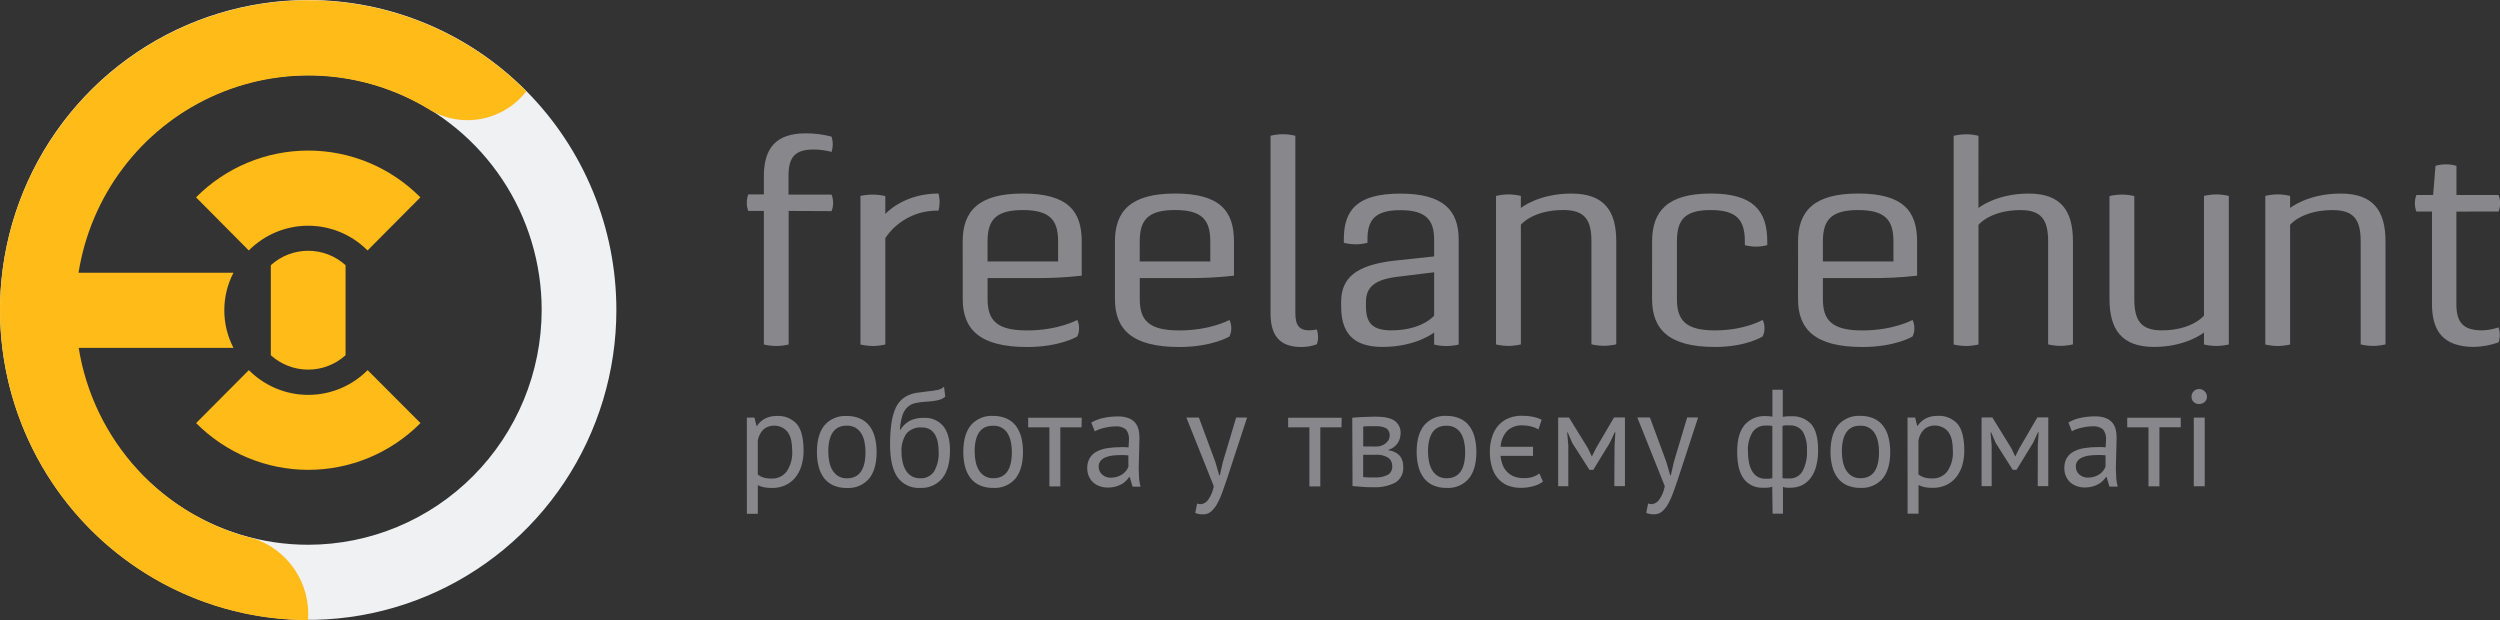 <svg width="387" height="96" viewBox="0 0 387 96" fill="none" xmlns="http://www.w3.org/2000/svg">
<rect x="0" y="0" width="387" height="96" fill="#333333" stroke="none"/>
<g clip-path="url(#clip0_172_6350)">
<path d="M47.708 0C38.272 0 29.048 2.814 21.203 8.086C13.357 13.358 7.242 20.851 3.632 29.618C0.021 38.386 -0.924 48.033 0.917 57.34C2.758 66.647 7.301 75.196 13.973 81.906C20.645 88.616 29.146 93.186 38.4 95.037C47.655 96.888 57.247 95.938 65.965 92.306C74.682 88.675 82.133 82.525 87.375 74.635C92.617 66.745 95.415 57.469 95.415 47.979C95.414 35.255 90.387 23.052 81.44 14.055C72.494 5.057 60.36 0.002 47.708 0ZM47.708 84.329C40.559 84.329 33.571 82.197 27.628 78.203C21.684 74.209 17.051 68.531 14.316 61.89C11.58 55.248 10.864 47.939 12.259 40.888C13.653 33.837 17.096 27.36 22.15 22.276C27.205 17.193 33.645 13.731 40.657 12.329C47.668 10.926 54.935 11.646 61.539 14.397C68.144 17.148 73.788 21.807 77.76 27.785C81.731 33.762 83.851 40.79 83.851 47.979C83.842 57.617 80.031 66.857 73.255 73.672C66.478 80.487 57.291 84.319 47.708 84.329Z" fill="#F0F1F2"/>
<path d="M41.923 54.991C43.512 56.425 45.572 57.218 47.708 57.218C49.843 57.218 51.903 56.425 53.493 54.991V41.051C51.905 39.613 49.844 38.818 47.708 38.818C45.571 38.818 43.51 39.613 41.923 41.051V54.991ZM47.708 23.308C44.483 23.307 41.289 23.947 38.31 25.189C35.331 26.432 32.625 28.253 30.347 30.549L38.51 38.771C40.949 36.319 44.256 34.941 47.705 34.941C51.153 34.941 54.461 36.319 56.899 38.771L65.075 30.549C62.795 28.252 60.087 26.429 57.106 25.186C54.125 23.944 50.929 23.305 47.702 23.308H47.708ZM56.911 57.294C55.704 58.509 54.271 59.473 52.693 60.131C51.115 60.788 49.424 61.127 47.717 61.127C46.009 61.127 44.318 60.788 42.74 60.131C41.162 59.473 39.729 58.509 38.522 57.294L30.358 65.493C32.638 67.787 35.346 69.608 38.325 70.85C41.306 72.092 44.5 72.732 47.725 72.732C50.951 72.732 54.145 72.092 57.125 70.85C60.105 69.608 62.812 67.787 65.092 65.493L56.911 57.294ZM47.69 96C47.895 93.245 47.174 90.5 45.643 88.205C44.111 85.911 41.858 84.201 39.245 83.348H39.197C32.316 81.633 26.088 77.923 21.285 72.679C16.482 67.435 13.316 60.888 12.181 53.851H36.143C35.21 52.055 34.722 50.059 34.722 48.033C34.722 46.006 35.21 44.01 36.143 42.215H12.158C13.091 36.346 15.444 30.799 19.01 26.061C22.577 21.322 27.247 17.538 32.609 15.042C37.972 12.546 43.863 11.414 49.763 11.746C55.663 12.078 61.391 13.864 66.443 16.946C68.859 18.404 71.722 18.923 74.492 18.404C77.262 17.885 79.747 16.364 81.478 14.129C75.936 8.543 69.108 4.418 61.601 2.121C54.095 -0.177 46.14 -0.578 38.443 0.955C30.745 2.488 23.543 5.907 17.473 10.908C11.404 15.91 6.655 22.34 3.647 29.628C0.639 36.917 -0.535 44.839 0.229 52.693C0.993 60.547 3.672 68.09 8.027 74.654C12.383 81.218 18.282 86.6 25.2 90.324C32.118 94.047 39.843 95.997 47.69 96Z" fill="#FFBB17"/>
<path d="M122.085 32.652V53.325C120.823 53.632 119.506 53.632 118.244 53.325V32.652H115.836C115.673 32.253 115.595 31.824 115.607 31.394C115.599 30.95 115.677 30.508 115.836 30.094H118.244V27.3C118.244 23.065 120.006 20.643 124.705 20.643C126.062 20.633 127.415 20.804 128.728 21.151C128.846 21.534 128.909 21.932 128.916 22.333C128.91 22.734 128.846 23.131 128.728 23.514C127.822 23.27 126.888 23.145 125.95 23.142C122.943 23.142 122.062 24.442 122.062 27.241V30.124H128.728C128.891 30.537 128.971 30.979 128.963 31.423C128.968 31.854 128.888 32.282 128.728 32.681L122.085 32.652ZM137.044 33.124C137.044 33.124 139.822 29.958 145.267 29.958C145.391 30.398 145.453 30.854 145.449 31.311C145.45 31.751 145.389 32.188 145.267 32.61C143.652 32.567 142.053 32.932 140.616 33.674C139.179 34.415 137.951 35.508 137.044 36.851V53.331C136.419 53.471 135.782 53.548 135.141 53.561C134.487 53.554 133.835 53.477 133.197 53.331V30.325C133.836 30.188 134.488 30.121 135.141 30.124C135.782 30.132 136.42 30.21 137.044 30.354V33.124ZM149.025 37.359C149.025 32.634 151.527 29.958 158.329 29.958C165.277 29.958 167.45 32.658 167.45 37.359V42.675C165.022 42.948 162.58 43.072 160.138 43.047H152.878V46.308C152.878 49.615 154.317 51.151 158.986 51.151C163.843 51.151 166.762 49.527 166.762 49.527C166.951 49.933 167.046 50.378 167.038 50.826C167.042 51.261 166.948 51.691 166.762 52.084C166.762 52.084 164.12 53.715 158.986 53.715C151.715 53.715 149.031 51.015 149.031 46.314L149.025 37.359ZM163.796 40.478V37.359C163.796 34.051 162.504 32.516 158.334 32.516C154.164 32.516 152.872 34.051 152.872 37.359V40.478H163.796ZM172.594 37.359C172.594 32.634 175.091 29.958 181.898 29.958C188.84 29.958 191.019 32.658 191.019 37.359V42.675C188.589 42.948 186.145 43.072 183.701 43.047H176.436V46.308C176.436 49.615 177.869 51.151 182.544 51.151C187.407 51.151 190.32 49.527 190.32 49.527C190.513 49.932 190.61 50.377 190.602 50.826C190.605 51.262 190.509 51.692 190.32 52.084C190.32 52.084 187.677 53.715 182.544 53.715C175.278 53.715 172.594 51.015 172.594 46.314V37.359ZM187.354 40.472V37.353C187.354 34.046 186.062 32.51 181.892 32.51C177.722 32.51 176.43 34.046 176.43 37.353V40.472H187.354ZM203.846 50.998C203.972 51.378 204.035 51.777 204.033 52.179C204.036 52.559 203.972 52.937 203.846 53.295C203.074 53.579 202.259 53.721 201.438 53.715C197.972 53.715 196.68 51.807 196.68 48.499V21.016C197.941 20.701 199.26 20.701 200.521 21.016V48.481C200.521 50.295 201.073 51.139 202.694 51.139C203.083 51.12 203.469 51.075 203.851 51.004L203.846 50.998ZM222.005 51.47C222.005 51.47 219.227 53.703 214 53.703C209.372 53.703 207.61 51.423 207.61 47.418V46.721C207.61 43 209.959 40.992 215.95 40.342L222.005 39.692V37.093C222.005 34.022 220.713 32.533 216.778 32.533C212.937 32.533 211.686 33.975 211.686 36.999V37.59C211.094 37.734 210.487 37.811 209.877 37.82C209.254 37.813 208.633 37.736 208.027 37.59V36.999C208.027 32.533 210.065 29.97 216.778 29.97C223.397 29.97 225.805 32.533 225.805 37.093V53.337C225.183 53.481 224.547 53.558 223.908 53.567C223.267 53.563 222.629 53.486 222.005 53.337V51.47ZM216.59 42.811C212.702 43.224 211.451 44.524 211.451 46.721V47.418C211.451 49.934 212.379 51.139 215.386 51.139C220.155 51.139 222.005 48.859 222.005 48.859V42.15L216.59 42.811ZM235.426 32.197C235.426 32.197 238.157 29.964 243.249 29.964C248.341 29.964 250.197 32.652 250.197 37.353V53.301C249.559 53.447 248.907 53.525 248.252 53.532C247.614 53.523 246.978 53.446 246.355 53.301V37.353C246.355 34.046 245.334 32.51 242.009 32.51C237.24 32.51 235.431 34.79 235.431 34.79V53.319C234.806 53.459 234.169 53.536 233.528 53.549C232.874 53.542 232.222 53.465 231.584 53.319V30.325C232.222 30.178 232.874 30.101 233.528 30.094C234.169 30.103 234.807 30.18 235.431 30.325L235.426 32.197ZM255.747 37.359C255.747 32.634 258.202 29.958 264.821 29.958C271.44 29.958 273.572 32.658 273.572 37.359V37.95C272.995 38.097 272.404 38.174 271.81 38.18C271.233 38.172 270.659 38.094 270.101 37.95V37.359C270.101 34.051 268.85 32.516 264.815 32.516C260.78 32.516 259.588 34.051 259.588 37.359V46.302C259.588 49.609 260.98 51.145 265.461 51.145C270.101 51.145 272.861 49.521 272.861 49.521C273.055 49.926 273.151 50.371 273.143 50.82C273.147 51.256 273.05 51.687 272.861 52.078C272.861 52.078 270.365 53.709 265.461 53.709C258.378 53.709 255.741 51.009 255.741 46.308L255.747 37.359ZM278.341 37.359C278.341 32.634 280.843 29.958 287.644 29.958C294.592 29.958 296.765 32.658 296.765 37.359V42.675C294.337 42.948 291.895 43.072 289.453 43.047H282.182V46.308C282.182 49.615 283.621 51.151 288.29 51.151C293.147 51.151 296.066 49.527 296.066 49.527C296.255 49.933 296.349 50.378 296.342 50.826C296.346 51.261 296.251 51.691 296.066 52.084C296.066 52.084 293.423 53.715 288.29 53.715C281.019 53.715 278.335 51.015 278.335 46.314L278.341 37.359ZM293.106 40.478V37.359C293.106 34.051 291.814 32.516 287.644 32.516C283.474 32.516 282.182 34.051 282.182 37.359V40.478H293.106ZM306.262 32.197C306.262 32.197 308.993 29.964 314.038 29.964C319.083 29.964 320.892 32.663 320.892 37.365V53.313C320.254 53.459 319.602 53.536 318.948 53.543C318.309 53.535 317.673 53.458 317.051 53.313V37.365C317.051 34.057 316.029 32.522 312.787 32.522C308.088 32.522 306.268 34.802 306.268 34.802V53.331C305.644 53.471 305.009 53.548 304.37 53.561C303.716 53.554 303.064 53.477 302.426 53.331V21.022C303.064 20.872 303.716 20.792 304.37 20.785C305.009 20.795 305.646 20.874 306.268 21.022L306.262 32.197ZM341.178 51.47C341.178 51.47 338.447 53.703 333.449 53.703C328.45 53.703 326.548 50.998 326.548 46.296V30.348C327.186 30.202 327.837 30.125 328.492 30.118C329.13 30.126 329.766 30.203 330.389 30.348V46.296C330.389 49.604 331.411 51.139 334.647 51.139C339.345 51.139 341.178 48.859 341.178 48.859V30.325C341.801 30.184 342.436 30.107 343.075 30.094C343.729 30.101 344.381 30.178 345.019 30.325V53.325C344.381 53.471 343.729 53.548 343.075 53.555C342.436 53.547 341.8 53.469 341.178 53.325V51.47ZM354.51 32.197C354.51 32.197 357.241 29.964 362.333 29.964C367.425 29.964 369.275 32.663 369.275 37.365V53.313C368.013 53.62 366.696 53.62 365.434 53.313V37.365C365.434 34.057 364.418 32.522 361.088 32.522C356.319 32.522 354.51 34.802 354.51 34.802V53.331C353.886 53.471 353.251 53.548 352.613 53.561C351.958 53.555 351.307 53.478 350.669 53.331V30.325C351.931 30.017 353.248 30.017 354.51 30.325V32.197ZM380.246 32.752V47.046C380.246 49.84 381.215 51.139 384.228 51.139C385.094 51.118 385.952 50.963 386.771 50.679C387.022 51.432 387.022 52.247 386.771 53C385.551 53.434 384.27 53.671 382.977 53.703C378.231 53.691 376.469 51.269 376.469 47.04V32.746H374.061C373.902 32.346 373.822 31.919 373.826 31.488C373.818 31.044 373.898 30.602 374.061 30.189H376.646L377.016 25.67C378.075 25.364 379.198 25.364 380.258 25.67V30.189H386.777C386.94 30.602 387.02 31.044 387.012 31.488C387.016 31.919 386.936 32.346 386.777 32.746L380.246 32.752ZM115.613 64.648H116.788L117.105 65.924H117.187C117.498 65.44 117.932 65.048 118.444 64.79C118.991 64.518 119.596 64.382 120.206 64.394C120.791 64.348 121.378 64.437 121.924 64.654C122.469 64.871 122.958 65.21 123.354 65.646C124.047 66.485 124.393 67.853 124.393 69.751C124.405 70.57 124.286 71.386 124.041 72.167C123.838 72.833 123.504 73.451 123.06 73.986C122.64 74.478 122.117 74.869 121.527 75.132C120.898 75.408 120.217 75.545 119.53 75.534C119.115 75.543 118.7 75.512 118.291 75.439C117.953 75.365 117.625 75.254 117.31 75.108V79.538H115.619L115.613 64.648ZM119.883 65.888C119.262 65.863 118.654 66.074 118.18 66.479C117.718 66.945 117.413 67.543 117.305 68.192V73.466C117.563 73.668 117.856 73.822 118.168 73.921C118.588 74.04 119.024 74.093 119.46 74.081C119.905 74.098 120.347 74.008 120.749 73.818C121.152 73.628 121.503 73.343 121.774 72.988C122.407 72.04 122.709 70.908 122.632 69.769C122.634 69.236 122.585 68.703 122.485 68.18C122.398 67.76 122.237 67.36 122.009 66.999C121.795 66.674 121.504 66.409 121.163 66.225C120.77 66.009 120.331 65.893 119.883 65.888ZM126.461 69.964C126.461 68.162 126.854 66.786 127.635 65.829C128.061 65.341 128.592 64.959 129.187 64.71C129.783 64.461 130.428 64.353 131.071 64.394C131.779 64.377 132.481 64.512 133.133 64.79C133.699 65.037 134.196 65.423 134.578 65.912C134.976 66.438 135.264 67.041 135.423 67.684C135.616 68.43 135.709 69.199 135.699 69.97C135.699 71.769 135.308 73.147 134.525 74.104C134.098 74.591 133.567 74.973 132.972 75.222C132.376 75.47 131.732 75.579 131.089 75.54C130.382 75.556 129.68 75.423 129.027 75.15C128.459 74.9 127.96 74.512 127.577 74.022C127.177 73.496 126.889 72.892 126.731 72.249C126.542 71.503 126.452 70.734 126.461 69.964ZM128.223 69.964C128.221 70.486 128.274 71.006 128.381 71.517C128.472 71.976 128.641 72.416 128.881 72.817C129.103 73.179 129.407 73.484 129.767 73.709C130.172 73.943 130.634 74.06 131.101 74.045C133.015 74.045 133.978 72.698 133.978 69.97C133.984 69.442 133.93 68.915 133.82 68.398C133.731 67.94 133.564 67.5 133.327 67.099C133.105 66.738 132.801 66.437 132.44 66.219C132.033 65.989 131.572 65.875 131.106 65.888C129.176 65.876 128.213 67.235 128.217 69.964H128.223ZM139.364 66.538C139.742 65.931 140.273 65.436 140.903 65.103C141.567 64.803 142.29 64.66 143.017 64.683C143.58 64.65 144.144 64.747 144.663 64.969C145.183 65.19 145.645 65.529 146.013 65.959C146.706 66.809 147.058 68.068 147.058 69.727C147.058 71.641 146.647 73.082 145.842 74.063C145.426 74.553 144.904 74.94 144.315 75.194C143.726 75.448 143.087 75.562 142.448 75.528C141.779 75.572 141.109 75.448 140.5 75.166C139.891 74.885 139.361 74.455 138.959 73.915C138.184 72.834 137.784 71.139 137.784 68.835C137.773 67.791 137.834 66.747 137.966 65.711C138.056 64.962 138.233 64.226 138.495 63.52C138.683 62.995 138.97 62.511 139.341 62.096C139.66 61.752 140.038 61.467 140.457 61.257C140.89 61.048 141.351 60.9 141.825 60.82C142.318 60.742 142.847 60.671 143.411 60.608C143.988 60.558 144.563 60.477 145.132 60.365C145.506 60.294 145.853 60.12 146.136 59.863L146.324 61.399C146.186 61.528 146.029 61.635 145.86 61.718C145.674 61.814 145.476 61.885 145.273 61.931C145.038 61.99 144.744 62.037 144.415 62.084C144.086 62.132 143.699 62.161 143.24 62.191C142.703 62.221 142.169 62.294 141.643 62.409C141.204 62.51 140.8 62.724 140.468 63.029C140.106 63.389 139.838 63.834 139.687 64.323C139.47 65.047 139.34 65.794 139.3 66.55L139.364 66.538ZM139.552 69.981C139.548 70.504 139.606 71.025 139.722 71.535C139.82 71.996 139.995 72.438 140.239 72.84C140.458 73.207 140.768 73.51 141.138 73.72C141.531 73.94 141.975 74.05 142.424 74.039C142.845 74.069 143.266 73.987 143.646 73.803C144.026 73.618 144.352 73.338 144.591 72.988C145.127 72.043 145.374 70.96 145.302 69.875C145.307 69.375 145.257 68.876 145.155 68.387C145.071 67.968 144.914 67.568 144.691 67.205C144.492 66.885 144.215 66.621 143.886 66.437C143.524 66.25 143.119 66.158 142.712 66.172C142.262 66.128 141.808 66.193 141.388 66.362C140.968 66.53 140.594 66.797 140.298 67.14C139.746 67.979 139.484 68.978 139.552 69.981Z" fill="#88888C"/>
<path d="M149.119 69.952C149.119 68.15 149.513 66.774 150.294 65.817C150.72 65.331 151.251 64.948 151.847 64.7C152.442 64.451 153.086 64.342 153.73 64.382C154.437 64.365 155.14 64.5 155.791 64.778C156.36 65.025 156.858 65.411 157.242 65.9C157.636 66.429 157.924 67.031 158.088 67.672C158.276 68.419 158.366 69.187 158.358 69.958C158.358 71.73 157.964 73.135 157.183 74.092C156.757 74.579 156.226 74.961 155.63 75.21C155.035 75.459 154.391 75.567 153.747 75.528C153.041 75.543 152.339 75.41 151.686 75.138C151.117 74.888 150.619 74.5 150.235 74.01C149.84 73.481 149.552 72.879 149.39 72.238C149.201 71.491 149.11 70.722 149.119 69.952ZM150.881 69.952C150.88 70.474 150.933 70.994 151.04 71.505C151.133 71.963 151.302 72.402 151.539 72.805C151.762 73.167 152.065 73.473 152.426 73.697C152.831 73.931 153.292 74.047 153.759 74.033C155.674 74.033 156.637 72.686 156.637 69.958C156.639 69.43 156.586 68.903 156.478 68.386C156.385 67.928 156.216 67.489 155.979 67.087C155.748 66.708 155.42 66.399 155.03 66.191C154.639 65.983 154.201 65.885 153.759 65.906C151.833 65.864 150.87 67.223 150.87 69.958L150.881 69.952ZM167.426 66.154H164.137V75.297H162.446V66.154H159.163V64.665H167.444L167.426 66.154ZM168.93 65.421C169.508 65.078 170.139 64.835 170.797 64.701C171.531 64.543 172.279 64.464 173.029 64.465C173.631 64.442 174.231 64.544 174.791 64.766C175.191 64.93 175.542 65.197 175.807 65.54C176.035 65.853 176.193 66.211 176.271 66.591C176.35 66.98 176.389 67.375 176.388 67.772L176.271 72.556L176.33 74.045C176.366 74.483 176.442 74.915 176.559 75.339H175.325L174.879 73.85H174.773C174.64 74.066 174.48 74.264 174.298 74.441C174.096 74.646 173.864 74.819 173.61 74.955C173.316 75.114 173.005 75.239 172.683 75.327C172.29 75.431 171.885 75.481 171.479 75.474C171.05 75.478 170.625 75.406 170.222 75.262C169.851 75.135 169.509 74.934 169.217 74.671C168.931 74.406 168.703 74.085 168.548 73.726C168.382 73.33 168.3 72.903 168.307 72.474C168.286 71.926 168.418 71.384 168.689 70.909C168.946 70.485 169.314 70.14 169.752 69.91C170.269 69.643 170.827 69.463 171.402 69.379C172.105 69.268 172.816 69.214 173.528 69.219H174.116C174.312 69.219 174.508 69.232 174.703 69.261L174.762 68.115C174.821 67.53 174.655 66.944 174.298 66.479C173.816 66.107 173.21 65.938 172.606 66.006C172.347 66.007 172.088 66.026 171.831 66.065C171.546 66.1 171.264 66.151 170.985 66.219C170.706 66.28 170.432 66.359 170.163 66.455C169.924 66.538 169.694 66.645 169.476 66.774L168.93 65.421ZM171.925 73.951C172.284 73.956 172.641 73.902 172.982 73.791C173.268 73.696 173.538 73.56 173.787 73.389C173.998 73.236 174.185 73.053 174.345 72.846C174.48 72.665 174.591 72.466 174.674 72.255V70.483C174.474 70.483 174.274 70.483 174.086 70.448H173.499C173.071 70.447 172.644 70.471 172.219 70.519C171.841 70.56 171.472 70.653 171.12 70.796C170.825 70.916 170.562 71.107 170.357 71.352C170.162 71.602 170.063 71.914 170.075 72.232C170.068 72.462 170.112 72.691 170.204 72.902C170.295 73.114 170.432 73.302 170.603 73.454C170.966 73.781 171.438 73.958 171.925 73.951ZM207.663 66.154H204.386V75.297H202.694V66.154H199.405V64.665H207.687L207.663 66.154ZM209.331 64.659L210.887 64.553L212.908 64.494C214.3 64.494 215.304 64.713 215.903 65.144C216.207 65.368 216.45 65.666 216.609 66.01C216.769 66.353 216.839 66.732 216.813 67.111C216.807 67.626 216.656 68.13 216.379 68.564C216.044 69.076 215.538 69.451 214.952 69.621V69.704C215.624 69.775 216.249 70.085 216.714 70.578C217.07 71.07 217.249 71.671 217.219 72.279C217.255 72.748 217.166 73.218 216.959 73.64C216.752 74.062 216.436 74.42 216.044 74.677C214.957 75.238 213.74 75.495 212.52 75.421C211.933 75.421 211.346 75.421 210.876 75.362L209.372 75.244L209.331 64.659ZM213.09 69.125C213.342 69.126 213.593 69.082 213.83 68.995C214.063 68.916 214.281 68.798 214.476 68.646C214.661 68.503 214.818 68.327 214.94 68.127C215.057 67.934 215.12 67.714 215.122 67.489C215.147 67.264 215.113 67.037 215.023 66.829C214.933 66.622 214.791 66.442 214.611 66.307C214.063 66.044 213.455 65.93 212.849 65.977H211.78L211.028 66.018V69.107L213.09 69.125ZM211.017 73.85C211.287 73.85 211.545 73.909 211.81 73.909H212.732C213.455 73.957 214.179 73.819 214.834 73.507C215.064 73.363 215.251 73.158 215.372 72.914C215.493 72.67 215.545 72.397 215.521 72.125C215.526 71.886 215.476 71.649 215.374 71.433C215.272 71.216 215.121 71.027 214.934 70.879C214.317 70.499 213.593 70.331 212.873 70.401H211.017V73.85ZM219.298 69.952C219.298 68.148 219.689 66.77 220.472 65.817C220.899 65.331 221.43 64.948 222.025 64.7C222.621 64.451 223.265 64.342 223.908 64.382C224.616 64.364 225.319 64.499 225.97 64.778C226.538 65.025 227.036 65.411 227.42 65.9C227.819 66.427 228.107 67.029 228.266 67.672C228.456 68.418 228.549 69.187 228.542 69.958C228.542 71.757 228.151 73.135 227.367 74.092C226.942 74.58 226.411 74.963 225.815 75.212C225.22 75.46 224.575 75.569 223.932 75.528C223.225 75.543 222.523 75.41 221.87 75.138C221.303 74.888 220.807 74.5 220.425 74.01C220.025 73.484 219.738 72.88 219.58 72.238C219.384 71.492 219.289 70.723 219.298 69.952ZM221.06 69.952C221.058 70.474 221.111 70.994 221.218 71.505C221.31 71.963 221.476 72.402 221.712 72.805C221.936 73.166 222.239 73.471 222.598 73.697C223.003 73.931 223.465 74.047 223.932 74.033C225.852 74.033 226.81 72.686 226.81 69.958C226.812 69.43 226.759 68.903 226.651 68.386C226.56 67.928 226.391 67.488 226.152 67.087C225.921 66.708 225.593 66.399 225.202 66.191C224.812 65.983 224.373 65.885 223.932 65.906C222.013 65.874 221.054 67.225 221.054 69.958L221.06 69.952ZM238.855 74.559C238.389 74.891 237.865 75.133 237.311 75.274C236.704 75.437 236.078 75.519 235.449 75.516C234.721 75.532 233.998 75.4 233.323 75.126C232.742 74.874 232.229 74.487 231.825 73.998C231.406 73.477 231.1 72.873 230.927 72.226C230.719 71.482 230.618 70.712 230.627 69.94C230.617 69.138 230.74 68.339 230.991 67.577C231.196 66.921 231.538 66.317 231.996 65.805C232.427 65.336 232.956 64.969 233.546 64.73C234.185 64.476 234.867 64.35 235.555 64.358C236.146 64.352 236.736 64.406 237.317 64.518C237.779 64.61 238.227 64.763 238.65 64.972L238.156 66.461C237.801 66.26 237.42 66.108 237.023 66.012C236.589 65.901 236.143 65.845 235.696 65.847C235.269 65.819 234.842 65.877 234.438 66.018C234.035 66.159 233.664 66.38 233.346 66.668C232.708 67.346 232.335 68.233 232.295 69.166H237.311V70.566H232.277C232.318 71.025 232.421 71.476 232.583 71.907C232.736 72.316 232.968 72.692 233.264 73.011C233.563 73.331 233.928 73.581 234.333 73.744C234.82 73.932 235.339 74.022 235.86 74.01C236.339 74.033 236.817 73.973 237.276 73.832C237.642 73.707 237.988 73.528 238.303 73.301L238.855 74.559ZM249.932 68.948L250.061 66.928H249.956L249.192 68.564L246.637 72.734H246.05L243.384 68.564L242.679 66.928H242.597L242.773 68.924V75.262H241.205V64.63H242.879L245.815 69.397L246.402 70.625H246.443L247.078 69.349L249.85 64.624H251.541V75.256H249.897L249.932 68.948ZM257.955 71.523L258.542 73.561H258.648L259.118 71.493L261.173 64.624H262.865L259.74 74.175L259.036 76.195C258.824 76.795 258.567 77.377 258.266 77.938C258.022 78.397 257.7 78.811 257.315 79.16C256.975 79.457 256.538 79.619 256.087 79.615C255.66 79.629 255.235 79.557 254.836 79.402L255.13 77.938C255.298 78.005 255.477 78.042 255.658 78.044C255.882 78.028 256.1 77.964 256.296 77.856C256.493 77.748 256.664 77.598 256.798 77.418C257.264 76.778 257.576 76.038 257.708 75.256L253.456 64.624H255.406L257.955 71.523ZM274.341 75.35C274.098 75.432 273.845 75.482 273.589 75.498H272.884C272.323 75.524 271.763 75.414 271.252 75.177C270.741 74.941 270.294 74.585 269.948 74.139C269.261 73.23 268.914 71.836 268.914 69.928C268.914 68.02 269.296 66.739 270.054 65.793C270.462 65.325 270.972 64.956 271.544 64.716C272.116 64.477 272.736 64.373 273.354 64.411C273.695 64.406 274.036 64.436 274.37 64.5V60.33H275.974V64.524L276.649 64.441C276.843 64.429 277.037 64.441 277.236 64.441C277.818 64.398 278.402 64.486 278.947 64.697C279.491 64.909 279.982 65.239 280.384 65.663C281.089 66.479 281.442 67.829 281.442 69.716C281.452 70.53 281.356 71.342 281.154 72.131C280.995 72.786 280.712 73.404 280.32 73.951C279.969 74.433 279.511 74.826 278.981 75.096C278.411 75.376 277.782 75.513 277.148 75.498H276.59C276.391 75.483 276.193 75.443 276.003 75.38V79.514H274.4L274.341 75.35ZM273.301 74.11C273.472 74.119 273.642 74.119 273.812 74.11C273.996 74.095 274.179 74.067 274.359 74.027V65.935C274.182 65.935 274.03 65.888 273.889 65.876C273.709 65.866 273.528 65.866 273.348 65.876C272.954 65.86 272.562 65.941 272.207 66.113C271.851 66.285 271.544 66.543 271.31 66.863C270.754 67.793 270.5 68.875 270.582 69.958C270.578 70.515 270.631 71.071 270.741 71.617C270.83 72.085 270.997 72.534 271.234 72.946C271.443 73.305 271.738 73.605 272.092 73.821C272.465 74.021 272.884 74.119 273.307 74.104L273.301 74.11ZM276.884 65.841H276.426C276.259 65.854 276.093 65.886 275.933 65.935V74.016C276.089 74.047 276.249 74.065 276.408 74.069H276.996C277.405 74.086 277.812 73.99 278.171 73.791C278.531 73.592 278.829 73.298 279.034 72.941C279.55 71.938 279.787 70.813 279.721 69.686C279.773 68.701 279.558 67.721 279.098 66.851C278.854 66.499 278.518 66.22 278.128 66.045C277.738 65.87 277.308 65.806 276.884 65.859V65.841ZM283.362 69.946C283.362 68.144 283.756 66.768 284.537 65.811C284.963 65.325 285.494 64.942 286.09 64.694C286.685 64.445 287.329 64.336 287.973 64.376C288.68 64.358 289.383 64.493 290.034 64.772C290.602 65.02 291.101 65.405 291.485 65.894C291.884 66.421 292.171 67.023 292.33 67.666C292.52 68.413 292.613 69.181 292.607 69.952C292.607 71.751 292.215 73.129 291.432 74.086C291.006 74.573 290.475 74.955 289.879 75.204C289.284 75.453 288.64 75.561 287.996 75.522C287.289 75.537 286.587 75.405 285.935 75.132C285.367 74.883 284.87 74.495 284.49 74.004C284.09 73.478 283.802 72.874 283.644 72.232C283.449 71.486 283.354 70.717 283.362 69.946ZM285.124 69.946C285.122 70.468 285.176 70.989 285.283 71.499C285.374 71.957 285.541 72.396 285.776 72.799C286 73.16 286.304 73.465 286.663 73.691C287.068 73.925 287.529 74.041 287.996 74.027C289.917 74.027 290.874 72.681 290.874 69.952C290.876 69.424 290.823 68.897 290.715 68.381C290.622 67.922 290.453 67.483 290.216 67.081C289.985 66.702 289.657 66.393 289.267 66.185C288.876 65.977 288.437 65.879 287.996 65.9C286.078 65.868 285.118 67.219 285.118 69.952L285.124 69.946ZM295.285 64.63H296.459L296.776 65.906H296.859C297.172 65.422 297.608 65.03 298.121 64.772C298.669 64.499 299.273 64.363 299.883 64.376C300.469 64.331 301.057 64.421 301.603 64.637C302.15 64.854 302.64 65.193 303.037 65.628C303.722 66.467 304.067 67.835 304.071 69.733C304.081 70.552 303.964 71.367 303.724 72.149C303.517 72.815 303.182 73.433 302.738 73.968C302.318 74.46 301.794 74.852 301.205 75.114C300.575 75.39 299.895 75.527 299.208 75.516C298.795 75.526 298.382 75.494 297.975 75.421C297.635 75.347 297.304 75.236 296.988 75.091V79.52H295.296L295.285 64.63ZM299.554 65.87C298.935 65.844 298.328 66.055 297.857 66.461C297.394 66.926 297.086 67.525 296.976 68.174V73.448C297.236 73.652 297.531 73.806 297.845 73.903C298.264 74.022 298.697 74.076 299.132 74.063C299.576 74.08 300.018 73.99 300.421 73.8C300.824 73.61 301.175 73.325 301.446 72.97C302.082 72.024 302.384 70.89 302.303 69.751C302.309 69.218 302.26 68.685 302.156 68.162C302.07 67.743 301.909 67.342 301.681 66.981C301.469 66.654 301.178 66.388 300.835 66.207C300.437 65.987 299.991 65.872 299.537 65.87H299.554ZM315.453 68.942L315.582 66.922H315.477L314.713 68.558L312.158 72.728H311.571L308.928 68.558L308.223 66.922H308.135L308.311 68.918V75.256H306.749V64.624H308.417L311.354 69.391L311.941 70.619H311.988L312.622 69.343L315.383 64.618H317.074V75.25H315.441L315.453 68.942ZM320.193 65.41C320.771 65.067 321.402 64.823 322.06 64.689C322.794 64.531 323.542 64.452 324.292 64.453C324.894 64.43 325.494 64.533 326.054 64.754C326.454 64.918 326.805 65.185 327.07 65.528C327.298 65.841 327.456 66.199 327.534 66.579C327.613 66.968 327.652 67.364 327.652 67.76L327.534 72.545L327.593 74.033C327.629 74.471 327.705 74.904 327.822 75.327H326.548L326.101 73.838H325.995C325.862 74.054 325.702 74.253 325.52 74.429C325.318 74.634 325.086 74.808 324.833 74.943C324.538 75.102 324.227 75.227 323.905 75.315C323.521 75.417 323.126 75.467 322.73 75.463C322.302 75.467 321.876 75.395 321.473 75.25C321.102 75.124 320.76 74.923 320.469 74.659C320.183 74.394 319.955 74.073 319.799 73.714C319.634 73.318 319.552 72.892 319.558 72.462C319.537 71.915 319.669 71.372 319.94 70.897C320.198 70.473 320.565 70.128 321.003 69.899C321.521 69.631 322.078 69.452 322.654 69.367C323.357 69.256 324.068 69.203 324.78 69.207H325.367C325.564 69.207 325.76 69.221 325.954 69.249L326.013 68.103C326.073 67.518 325.907 66.932 325.549 66.467C325.067 66.095 324.461 65.926 323.858 65.994C323.598 65.995 323.339 66.015 323.082 66.053C322.798 66.088 322.515 66.14 322.237 66.207C321.958 66.268 321.683 66.347 321.414 66.443C321.175 66.526 320.945 66.633 320.727 66.762L320.193 65.41ZM323.188 73.939C323.547 73.944 323.904 73.89 324.245 73.779C324.531 73.684 324.802 73.549 325.05 73.378C325.261 73.224 325.449 73.041 325.608 72.834C325.743 72.653 325.854 72.454 325.937 72.243V70.472C325.737 70.472 325.537 70.472 325.349 70.436H324.762C324.334 70.436 323.907 70.459 323.482 70.507C323.105 70.548 322.735 70.641 322.383 70.785C322.088 70.904 321.826 71.095 321.62 71.34C321.426 71.591 321.326 71.902 321.338 72.22C321.332 72.45 321.376 72.679 321.467 72.89C321.558 73.102 321.695 73.29 321.867 73.442C322.23 73.769 322.701 73.946 323.188 73.939ZM337.577 66.142H334.277V75.285H332.585V66.154H329.296V64.665H337.577V66.142ZM339.245 61.417C339.24 61.104 339.359 60.803 339.574 60.578C339.68 60.462 339.809 60.371 339.953 60.31C340.097 60.249 340.252 60.219 340.408 60.224C340.569 60.219 340.73 60.249 340.879 60.31C341.029 60.371 341.164 60.462 341.277 60.578C341.393 60.684 341.484 60.814 341.546 60.959C341.607 61.103 341.638 61.259 341.636 61.417C341.64 61.57 341.61 61.722 341.548 61.862C341.486 62.002 341.393 62.126 341.277 62.226C341.038 62.438 340.727 62.552 340.408 62.545C340.099 62.553 339.8 62.438 339.574 62.226C339.467 62.121 339.382 61.995 339.325 61.856C339.269 61.717 339.241 61.567 339.245 61.417ZM339.598 64.648H341.289V75.279H339.598V64.648ZM188.141 71.529L188.728 73.567H188.834L189.304 71.499L191.359 64.63H193.051L189.92 74.181L189.215 76.201C189.007 76.802 188.749 77.385 188.446 77.943C188.202 78.403 187.88 78.817 187.495 79.166C187.154 79.463 186.718 79.625 186.267 79.621C185.842 79.635 185.418 79.563 185.022 79.408L185.316 77.943C185.484 78.011 185.663 78.047 185.844 78.05C186.068 78.034 186.285 77.97 186.482 77.862C186.679 77.754 186.85 77.604 186.984 77.424C187.45 76.784 187.761 76.044 187.894 75.262L183.648 64.63H185.586L188.141 71.529Z" fill="#88888C"/>
</g>
<defs>
<clipPath id="clip0_172_6350">
<rect width="387" height="96" fill="white"/>
</clipPath>
</defs>
</svg>
